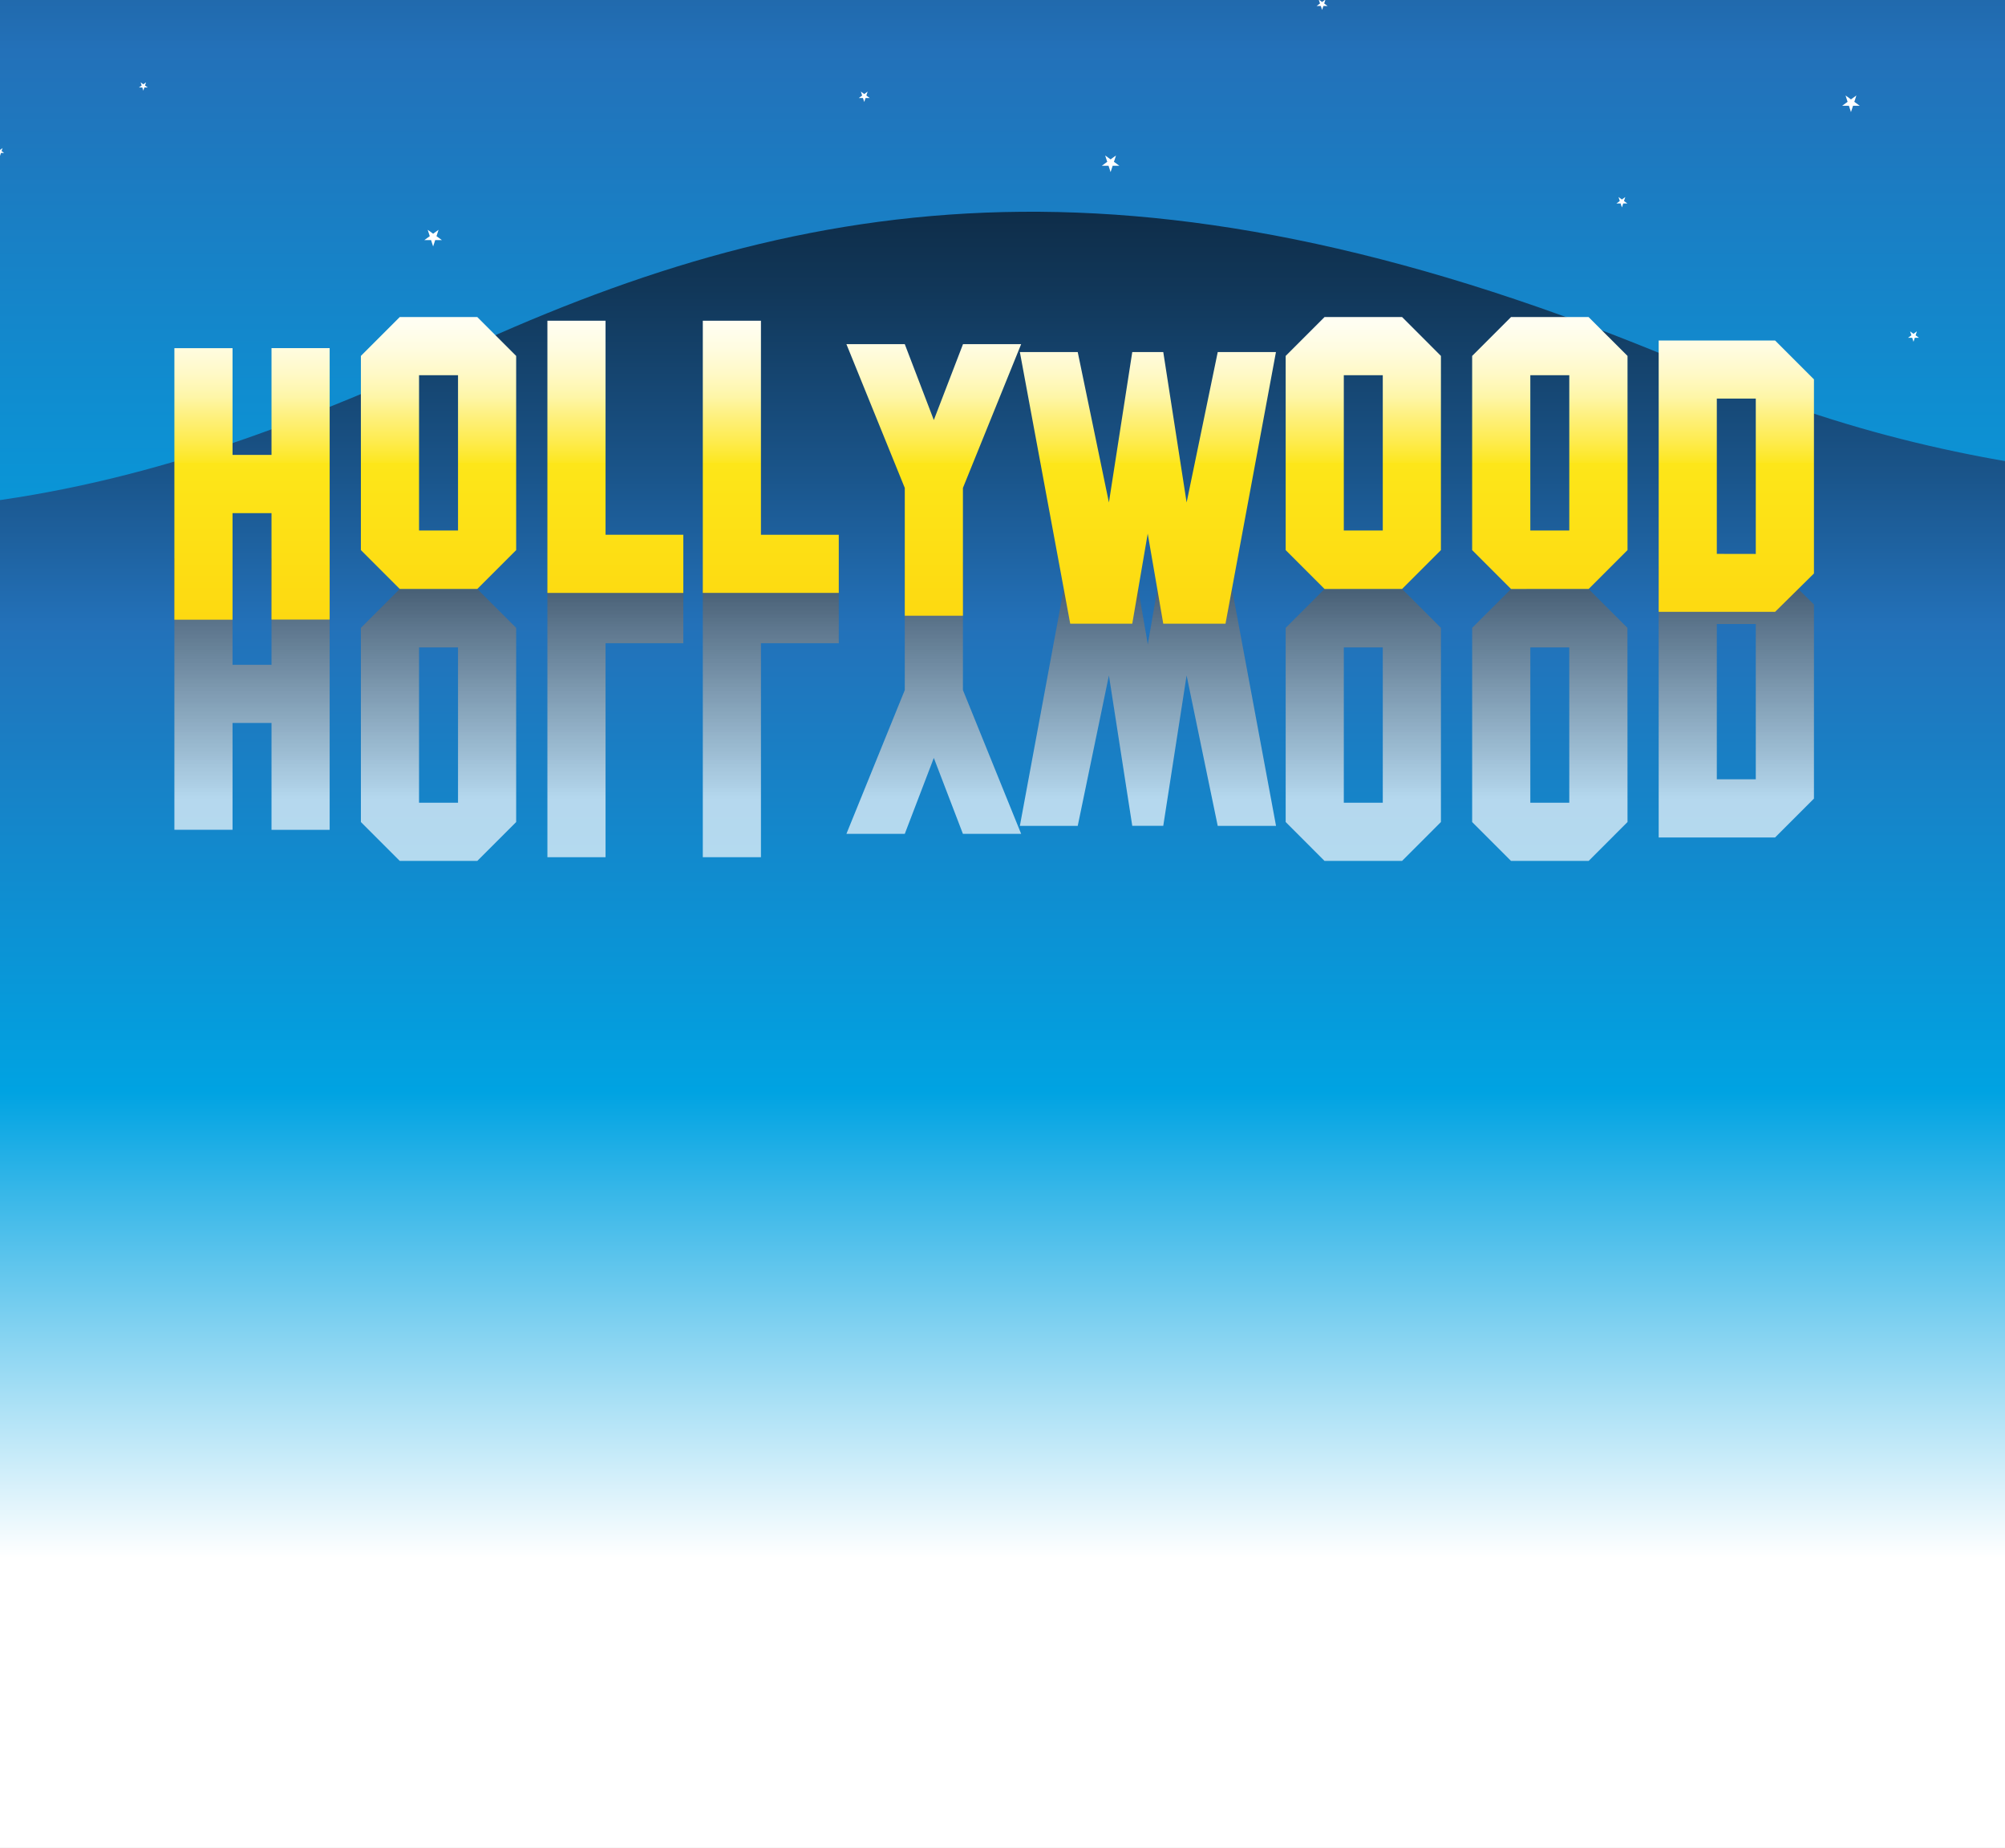 <svg preserveAspectRatio="none" xmlns="http://www.w3.org/2000/svg" xmlns:xlink="http://www.w3.org/1999/xlink" viewBox="0 0 1202.37 1108.07"><rect x="0" y="0" width="1202.37" height="1108.07" fill="#808080" stroke="none"/><defs><linearGradient id="a" x1="118.02" y1="769.5" x2="118.02" y2="-707.91" gradientTransform="matrix(-1, 0, 0, 1, 360.89, 0)" gradientUnits="userSpaceOnUse"><stop offset="0" stop-color="#fff"/><stop offset="0.25" stop-color="#00a3e2"/><stop offset="0.5" stop-color="#2371b9"/><stop offset="0.58" stop-color="#1a558b"/><stop offset="0.68" stop-color="#113759"/><stop offset="0.78" stop-color="#0a1f33"/><stop offset="0.87" stop-color="#040e17"/><stop offset="0.94" stop-color="#010406"/><stop offset="1"/></linearGradient><linearGradient id="b" x1="242.37" y1="934.26" x2="242.37" y2="-184.07" gradientTransform="matrix(1, 0, 0, 1, 0, 0)" xlink:href="#a"/><linearGradient id="c" x1="151.13" y1="479.49" x2="151.13" y2="283.9" gradientUnits="userSpaceOnUse"><stop offset="0" stop-color="#fff"/><stop offset="1"/></linearGradient><linearGradient id="d" x1="262.98" y1="479.49" x2="262.98" y2="283.9" xlink:href="#c"/><linearGradient id="e" x1="369.03" y1="479.49" x2="369.03" y2="283.91" xlink:href="#c"/><linearGradient id="f" x1="462.21" y1="479.49" x2="462.21" y2="283.91" xlink:href="#c"/><linearGradient id="g" x1="559.95" y1="479.49" x2="559.95" y2="283.9" xlink:href="#c"/><linearGradient id="h" x1="688.39" y1="479.49" x2="688.39" y2="283.9" xlink:href="#c"/><linearGradient id="i" x1="817.55" y1="479.49" x2="817.55" y2="283.9" xlink:href="#c"/><linearGradient id="j" x1="929.39" y1="479.49" x2="929.39" y2="283.9" xlink:href="#c"/><linearGradient id="k" x1="1041.24" y1="479.49" x2="1041.24" y2="283.9" xlink:href="#c"/><linearGradient id="l" x1="151.13" y1="158.24" x2="151.13" y2="520.3" gradientUnits="userSpaceOnUse"><stop offset="0" stop-color="#fff"/><stop offset="0.05" stop-color="#fffffc"/><stop offset="0.1" stop-color="#fffef1"/><stop offset="0.14" stop-color="#fffce0"/><stop offset="0.18" stop-color="#fff9c8"/><stop offset="0.22" stop-color="#fef6a8"/><stop offset="0.25" stop-color="#fef181"/><stop offset="0.29" stop-color="#feec53"/><stop offset="0.33" stop-color="#fde720"/><stop offset="0.33" stop-color="#fde619"/><stop offset="1" stop-color="#fcc403"/></linearGradient><linearGradient id="m" x1="262.98" y1="158.24" x2="262.98" y2="520.3" xlink:href="#l"/><linearGradient id="n" x1="369.03" y1="158.24" x2="369.03" y2="520.3" xlink:href="#l"/><linearGradient id="o" x1="462.21" y1="158.24" x2="462.21" y2="520.3" xlink:href="#l"/><linearGradient id="p" x1="559.95" y1="158.24" x2="559.95" y2="520.3" xlink:href="#l"/><linearGradient id="q" x1="688.39" y1="158.24" x2="688.39" y2="520.3" xlink:href="#l"/><linearGradient id="r" x1="817.55" y1="158.24" x2="817.55" y2="520.3" xlink:href="#l"/><linearGradient id="s" x1="929.39" y1="158.24" x2="929.39" y2="520.3" xlink:href="#l"/><linearGradient id="t" x1="1041.24" y1="158.24" x2="1041.24" y2="520.3" xlink:href="#l"/></defs><title>top-mobile-01</title><g style="isolation:isolate"><rect x="-2304.25" y="-1441.33" width="5093.24" height="4066.8" fill="none"/><rect x="-717.63" y="27.07" width="1920" height="1080" fill="none"/><rect x="-2303.25" y="-763.62" width="5092.24" height="1572.48" fill="url(#a)"/><polygon points="419.58 161.88 420.36 159.5 420.36 159.5 420.36 159.5 418.33 160.96 416.29 159.5 416.29 159.5 416.29 159.5 417.06 161.88 416.05 162.61 415.04 163.34 415.04 163.34 417.55 163.34 418.33 165.73 419.1 163.34 421.61 163.34 421.61 163.34 420.6 162.61 419.58 161.88" fill="#fff"/><polygon points="1148.76 201.07 1149.53 198.69 1149.53 198.69 1149.53 198.69 1148.51 199.43 1147.5 200.17 1145.46 198.69 1146.25 201.07 1144.98 201.99 1144.21 202.55 1144.21 202.55 1146.72 202.55 1147.5 204.93 1147.5 204.93 1147.5 204.93 1148.27 202.55 1150.79 202.55 1150.79 202.55 1150.28 202.18 1148.76 201.07" fill="#fff"/><polygon points="974.41 118.92 974.66 118.15 974.66 118.15 974.66 118.15 972.64 119.62 971.96 119.13 970.6 118.15 971.37 120.53 969.34 122 969.34 122 971.85 122 972.64 124.38 972.64 124.38 972.64 124.38 973.41 122 975.92 122 973.89 120.53 974.41 118.92" fill="#fff"/><polygon points="87.58 49.38 85.95 50.55 84.32 49.38 84.95 51.28 83.33 52.45 85.33 52.45 85.95 54.36 86.57 52.45 88.58 52.45 86.95 51.28 87.58 49.38" fill="#fff"/><polygon points="669.26 93.22 667.63 94.4 666.89 94.94 666.01 95.57 662.75 93.22 662.75 93.22 662.75 93.22 664 97.03 660.75 99.39 660.75 99.39 664.77 99.39 665.6 101.92 665.65 102.11 666.01 103.19 666.01 103.19 666.01 103.19 666.63 101.29 667.25 99.39 671.27 99.39 671.27 99.39 668.01 97.03 669.26 93.22" fill="#fff"/><polygon points="794.87 -0.27 792.85 1.2 791.83 0.46 791.45 0.19 790.81 -0.27 790.81 -0.27 790.81 -0.27 791.08 0.54 791.59 2.1 791.04 2.5 790.57 2.84 789.56 3.58 792.07 3.58 792.85 5.96 792.85 5.96 792.85 5.96 793.62 3.58 796.13 3.58 796.13 3.58 794.1 2.1 794.87 -0.27" fill="#fff"/><polygon points="1.52 88.81 0 89.91 -1.52 88.81 -0.94 90.59 -2.46 91.7 -0.58 91.7 0 93.48 0.58 91.7 2.46 91.7 0.94 90.59 1.52 88.81" fill="#fff"/><polygon points="1112.01 61.06 1113.25 57.24 1113.25 57.24 1113.25 57.24 1110 59.6 1106.75 57.24 1106.75 57.24 1106.75 57.24 1107.98 61.06 1104.74 63.41 1108.76 63.41 1109.38 65.31 1110 67.22 1110 67.22 1110 67.22 1111.24 63.41 1115.27 63.41 1115.27 63.41 1113.09 61.84 1112.01 61.06" fill="#fff"/><polygon points="262.99 137.8 262.99 137.8 262.99 137.8 259.74 140.15 256.49 137.8 256.49 137.8 256.48 137.8 257.73 141.61 254.47 143.96 254.47 143.96 258.5 143.96 258.66 144.46 259.74 147.78 259.74 147.78 259.74 147.78 260.98 143.96 265 143.96 265 143.96 261.75 141.61 262.99 137.8" fill="#fff"/><polygon points="520.31 54.92 520.31 54.92 520.31 54.92 518.28 56.39 516.25 54.92 516.25 54.92 516.25 54.92 517.02 57.3 514.99 58.77 514.99 58.77 517.5 58.77 518.28 61.15 519.06 58.77 521.57 58.77 521.57 58.77 519.53 57.3 520.31 54.92" fill="#fff"/><path d="M1833.17,204.57c-76,21.73-463.26,168.1-807.18,20.07C698.83,83.83,496.06,111.74,289,204.57,125.72,277.77-51.42,355.11-349.72,269.8c-119.75-34.24-269.55,9.07-397.47,66.61-40.77,19.08-81.14,41.18-121.64,65.72-223.55,135.5-466.07,278.64-874.49,120.74-166.59-64.41-383,19.42-559.93,128.47v494.24H2788V353.86C2235.1,84.54,2002.36,156.19,1833.17,204.57Z" fill="url(#b)"/><g opacity="0.68" style="mix-blend-mode:multiply"><path d="M197.69,497.59H162.82V433.5H139.45v64.05H104.58V334.74h34.87v63.89h23.37V334.82h34.87Z" fill="url(#c)"/><path d="M309.54,492.91l-23.31,23.31h-46.5l-23.31-23.31V376.48l23.31-23.3h46.5l23.31,23.3ZM251.3,388.23v93.11h23.37V388.23Z" fill="url(#d)"/><path d="M409.78,385.68H363.14V514H328.27V350.8h81.51Z" fill="url(#e)"/><path d="M503,385.68H456.33V514H421.46V350.8H503Z" fill="url(#f)"/><path d="M577.45,500,560,454.47,542.58,500h-35l35-86.21V337.11h34.87v76.65L612.37,500Z" fill="url(#g)"/><path d="M730.25,495.22,711.59,405l-14,90.19H679L665,405,646.3,495.22H611.6l30.15-162.86H679l9.32,54,9.33-54h37.31l30.26,162.86Z" fill="url(#h)"/><path d="M864.1,492.91l-23.3,23.31H794.3L771,492.91V376.48l23.31-23.3h46.5l23.3,23.3ZM805.86,388.23v93.11h23.37V388.23Z" fill="url(#i)"/><path d="M976,492.91l-23.3,23.31H906.14l-23.31-23.31V376.48l23.31-23.3h46.51l23.3,23.3ZM917.71,388.23v93.11h23.37V388.23Z" fill="url(#j)"/><path d="M1087.8,478.85l-23.31,23.31h-69.8V339.48h69.8l23.31,23Zm-58.25-104.68v93.11h23.37V374.17Z" fill="url(#k)"/></g><path d="M197.69,371.51H162.82V307.69H139.45v63.9H104.58V208.77h34.87v64h23.37V208.74h34.87Z" fill="url(#l)"/><path d="M309.54,329.85l-23.31,23.31h-46.5l-23.31-23.31V213.42l23.31-23.31h46.5l23.31,23.31ZM274.67,318.1V225H251.3V318.1Z" fill="url(#m)"/><path d="M409.78,355.53H328.27V192.31h34.87V320.65h46.64Z" fill="url(#n)"/><path d="M503,355.53H421.46V192.31h34.87V320.65H503Z" fill="url(#o)"/><path d="M612.37,206.36l-34.92,86.21v76.65H542.58V292.57l-35-86.21h35L560,251.86l17.5-45.5Z" fill="url(#p)"/><path d="M765.17,211.11,734.91,374H697.6l-9.33-54L679,374h-37.2L611.6,211.11h34.7L665,301.3l14-90.19H697.6l14,90.19,18.66-90.19Z" fill="url(#q)"/><path d="M864.1,329.85l-23.3,23.31H794.3L771,329.85V213.42l23.31-23.31h46.5l23.3,23.31ZM829.23,318.1V225H805.86V318.1Z" fill="url(#r)"/><path d="M976,329.85l-23.3,23.31H906.14l-23.31-23.31V213.42l23.31-23.31h46.51L976,213.42ZM941.08,318.1V225H917.71V318.1Z" fill="url(#s)"/><path d="M1087.8,343.88l-23.31,23h-69.8V204.17h69.8l23.31,23.31Zm-34.88-11.72V239h-23.37v93.12Z" fill="url(#t)"/></g></svg>
